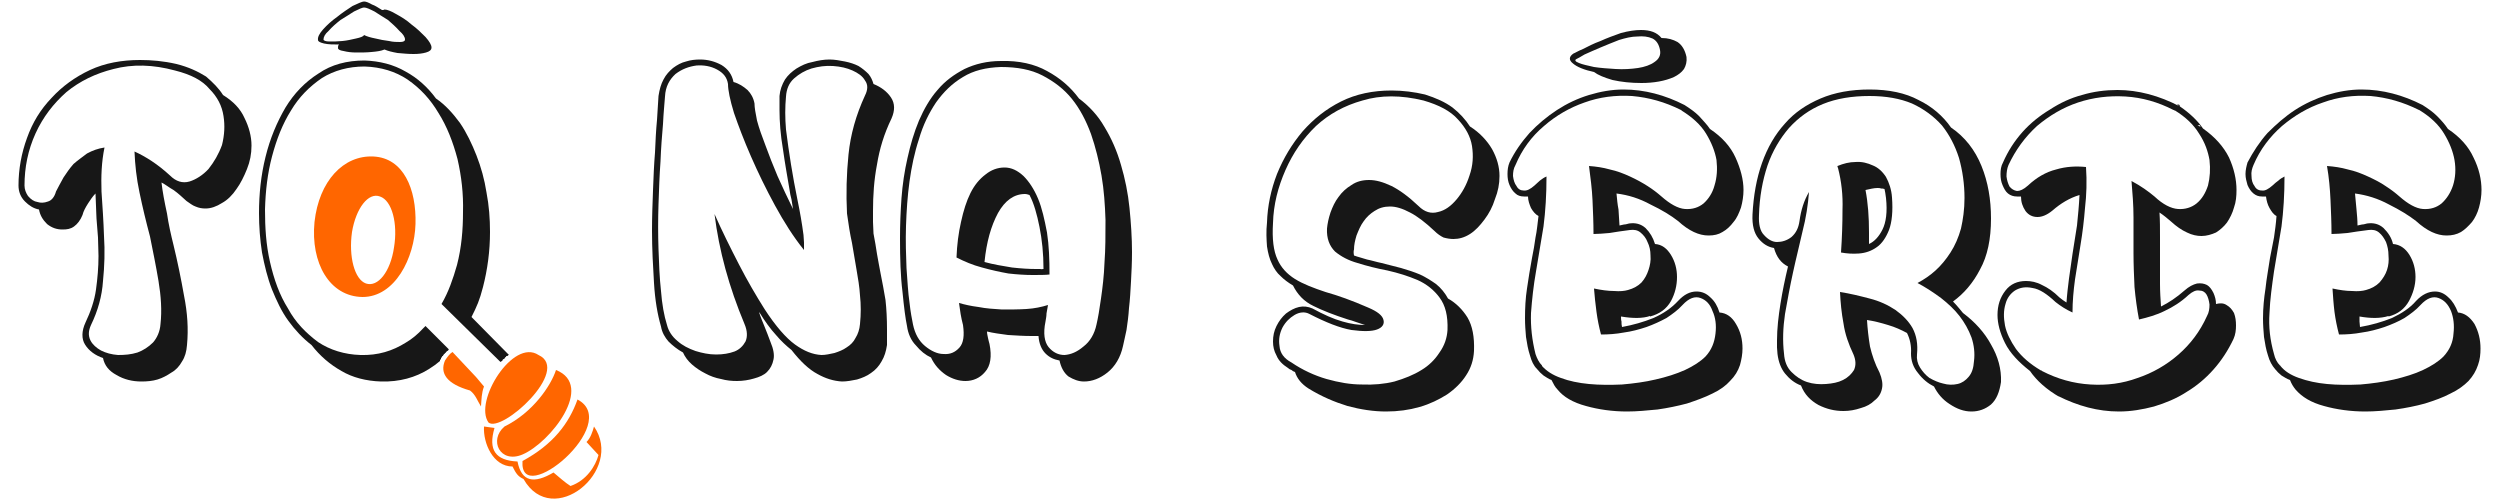 <?xml version="1.0" encoding="UTF-8"?>
<!DOCTYPE svg PUBLIC "-//W3C//DTD SVG 1.1//EN" "http://www.w3.org/Graphics/SVG/1.1/DTD/svg11.dtd">
<!-- Creator: CorelDRAW X8 -->
<svg xmlns="http://www.w3.org/2000/svg" xml:space="preserve" width="50mm" height="10mm" version="1.1" style="shape-rendering:geometricPrecision; text-rendering:geometricPrecision; image-rendering:optimizeQuality; fill-rule:evenodd; clip-rule:evenodd"
viewBox="0 0 5000 1000"
 xmlns:xlink="http://www.w3.org/1999/xlink">
 <defs>
  <style type="text/css">
   <![CDATA[
    .fil1 {fill:#FF6600}
    .fil0 {fill:#171717;fill-rule:nonzero}
   ]]>
  </style>
 </defs>
 <g id="Camada_x0020_1">
  <g id="_2010642765552">
   <path class="fil0" d="M2837 412c12,12 25,16 39,12 14,-3 26,-12 37,-25 11,-13 20,-29 26,-48 7,-20 8,-39 5,-59 -3,-19 -13,-37 -28,-53 -15,-17 -38,-29 -69,-38 -45,-11 -86,-11 -122,0 -36,10 -67,27 -93,51 -26,25 -46,54 -61,88 -15,34 -24,69 -25,106 -2,32 1,56 9,73 7,16 19,29 35,39 16,10 37,18 61,26 25,7 53,17 85,31 19,8 29,16 31,25 2,8 -2,15 -13,19 -11,4 -28,4 -51,1 -23,-4 -51,-15 -84,-32 -9,-5 -20,-4 -30,2 -10,6 -18,14 -24,25 -6,12 -8,24 -6,37 1,14 9,25 24,33 22,15 46,26 70,33 25,7 48,11 71,11 23,1 45,-1 65,-6 20,-6 38,-13 54,-23 15,-9 27,-21 36,-35 10,-14 15,-29 16,-45 1,-28 -4,-49 -16,-65 -11,-15 -26,-27 -44,-35 -19,-8 -38,-14 -60,-19 -21,-4 -41,-9 -60,-15 -18,-5 -33,-13 -45,-23 -11,-11 -17,-26 -16,-46 1,-10 3,-20 7,-32 4,-11 9,-22 16,-31 7,-10 16,-18 26,-24 10,-7 22,-10 35,-10 14,0 28,4 45,12 16,8 34,21 54,40zm32 50c-18,-17 -35,-30 -49,-37 -15,-8 -28,-12 -40,-12 -12,0 -22,3 -31,9 -8,5 -16,12 -22,21 -6,8 -10,18 -14,28 -3,10 -5,19 -5,28 -1,3 -1,7 0,12 8,3 17,5 26,8 10,2 19,5 29,7 13,3 26,7 39,10 14,4 26,8 38,13 11,5 22,12 32,19 10,8 18,18 24,29 16,9 29,22 39,38 10,17 14,39 13,67 -1,18 -6,34 -16,49 -9,14 -22,27 -38,38 -16,10 -34,19 -55,25 -21,6 -43,9 -67,9 -25,0 -51,-4 -77,-11 -26,-8 -52,-19 -78,-35 -14,-9 -23,-20 -27,-33 -3,-1 -5,-2 -7,-4 -3,-1 -5,-2 -7,-4 -11,-7 -19,-15 -23,-25 -5,-9 -7,-18 -7,-28 0,-11 2,-21 7,-31 5,-10 11,-18 19,-25 8,-6 17,-11 26,-13 9,-2 18,-1 27,3 22,12 42,21 60,26 17,5 32,7 45,7 -6,-2 -12,-4 -18,-6 -6,-2 -11,-4 -16,-5 -28,-9 -51,-18 -69,-27 -19,-9 -32,-23 -41,-41 -10,-6 -18,-12 -25,-19 -7,-6 -13,-15 -17,-24 -5,-10 -8,-22 -10,-35 -1,-14 -2,-30 0,-48 1,-33 8,-66 20,-97 13,-32 30,-60 51,-85 22,-25 47,-45 77,-60 30,-15 64,-22 101,-22 23,0 46,3 67,8 22,7 40,15 55,26 14,11 26,24 35,38 19,12 34,28 44,45 10,18 15,36 15,54 0,16 -3,31 -9,46 -5,16 -12,29 -21,41 -9,12 -18,22 -29,29 -11,7 -22,10 -33,10 -6,0 -13,-1 -20,-3 -6,-3 -12,-7 -18,-13l0 0z"/>
   <path id="1" class="fil0" d="M3365 610c-9,10 -20,18 -32,26 -13,7 -26,13 -40,18 -15,5 -30,9 -45,11 -16,3 -31,4 -46,4 -4,-15 -7,-30 -9,-45 -2,-16 -4,-32 -5,-47 14,3 28,5 40,5 12,1 21,0 28,-2 11,-3 20,-8 27,-15 7,-8 11,-16 14,-25 3,-9 5,-19 4,-29 0,-10 -2,-19 -6,-27 -3,-8 -8,-14 -14,-19 -6,-5 -13,-6 -21,-5 -16,2 -29,4 -41,6 -12,1 -23,2 -32,2 0,-23 -1,-45 -2,-68 -1,-22 -4,-45 -7,-68 14,1 28,3 42,7 14,3 27,8 40,14 13,6 24,12 35,19 11,7 20,14 28,21 17,15 33,24 47,25 15,1 27,-3 37,-11 10,-9 18,-21 22,-36 5,-16 6,-33 4,-51 -3,-17 -10,-35 -21,-53 -11,-18 -28,-33 -49,-46 0,-1 -1,-1 -1,-1 -32,-16 -64,-25 -98,-28 -33,-2 -65,2 -95,13 -29,10 -57,26 -81,47 -25,21 -44,47 -57,78 -4,7 -5,14 -5,22 1,8 3,15 7,20 3,6 8,9 14,9 7,1 14,-3 22,-10 4,-4 8,-7 11,-10 4,-3 8,-6 13,-8 0,36 -2,69 -6,100 -5,31 -10,61 -15,90 -5,28 -8,56 -10,83 -1,27 2,54 9,82 3,9 7,17 13,23 0,0 0,0 0,1 9,10 21,18 38,24 16,6 35,10 56,12 21,2 43,2 66,1 23,-2 46,-5 67,-10 22,-5 41,-11 59,-19 17,-8 31,-17 41,-27 12,-13 18,-28 20,-46 2,-17 0,-32 -6,-45 -5,-14 -13,-22 -24,-26 -11,-4 -23,0 -36,14zm-9 -8c12,-13 24,-19 37,-19 11,0 20,4 28,12 8,7 14,17 18,30 14,1 25,9 33,23 9,15 13,31 13,49 0,11 -2,22 -5,33 -4,12 -10,22 -20,32 -8,9 -20,18 -35,25 -16,8 -33,14 -51,20 -19,5 -38,9 -59,12 -21,2 -41,4 -61,4 -29,0 -57,-4 -82,-11 -26,-7 -45,-18 -57,-33 -5,-5 -8,-11 -12,-19 -6,-2 -11,-6 -16,-9 -5,-4 -9,-8 -13,-13 -7,-7 -11,-16 -14,-27 -4,-12 -6,-24 -8,-37 -1,-12 -2,-24 -2,-37 0,-21 1,-41 4,-60 3,-20 6,-40 10,-61 3,-14 5,-27 7,-41 3,-14 4,-28 6,-43 -6,-3 -11,-9 -15,-16 -3,-7 -6,-15 -6,-23 -2,0 -5,0 -8,0 -7,0 -13,-2 -17,-6 -5,-4 -9,-10 -12,-17 -3,-7 -4,-14 -4,-22 0,-8 1,-16 4,-23 10,-21 24,-41 40,-59 16,-17 35,-33 55,-46 20,-13 41,-23 64,-30 23,-7 46,-11 69,-11 42,0 83,11 122,31 11,7 21,14 29,22 8,9 16,17 22,26 24,16 41,35 51,57 10,22 16,44 16,65 0,12 -2,24 -5,35 -4,11 -8,21 -15,29 -6,8 -13,15 -22,20 -8,5 -17,7 -28,7 -19,0 -39,-9 -61,-29 -14,-11 -32,-22 -55,-33 -22,-12 -44,-19 -68,-22 1,11 2,22 4,32 1,11 1,21 2,32 3,-1 6,-1 9,-2 3,0 6,-1 10,-2 13,-2 24,1 33,9 9,9 15,19 19,32 14,1 24,9 32,22 8,13 12,28 12,44 0,17 -4,33 -12,48 -9,16 -23,26 -42,31l0 -1c-15,5 -34,5 -58,1 0,3 0,7 1,10 0,4 0,7 1,11 22,-4 43,-10 63,-18 20,-9 36,-20 49,-34zm-203 -484c-4,2 -3,5 5,8 7,3 17,5 30,8 13,2 27,3 43,4 16,1 31,0 45,-2 13,-2 25,-6 33,-12 9,-6 13,-14 11,-24 -2,-11 -7,-19 -15,-23 -9,-4 -19,-5 -30,-4 -12,0 -24,3 -37,7 -13,5 -25,10 -37,15 -12,5 -23,10 -32,14 -8,5 -14,8 -16,9zm-6 -11c3,-1 9,-5 19,-9 10,-5 21,-11 35,-16 13,-6 27,-11 41,-16 15,-4 28,-6 40,-6 19,0 32,5 41,16 13,0 23,3 32,8 9,6 15,16 18,30 1,9 -1,17 -5,24 -5,7 -12,12 -20,16 -9,4 -19,7 -30,9 -11,2 -23,3 -35,3 -21,0 -40,-2 -58,-6 -17,-5 -29,-10 -37,-16 -19,-4 -34,-10 -42,-17 -9,-7 -8,-14 1,-20z"/>
   <path id="2" class="fil0" d="M3784 395c2,27 0,49 -6,65 -6,15 -14,27 -24,34 -11,8 -23,12 -36,13 -13,1 -25,0 -36,-2 2,-29 3,-58 3,-86 1,-28 -2,-56 -9,-83 0,-1 -1,-2 -1,-2 0,0 0,-1 0,-2 12,-5 24,-8 36,-8 13,-1 24,2 35,7 10,4 19,12 26,23 6,11 11,25 12,41zm51 171c13,-7 25,-15 36,-25 11,-10 21,-22 30,-36 9,-14 16,-30 21,-48 4,-18 7,-38 7,-61 0,-28 -4,-55 -11,-80 -8,-25 -19,-46 -34,-65 -16,-18 -36,-33 -60,-44 -24,-10 -52,-15 -85,-15 -35,0 -66,5 -93,16 -27,11 -49,27 -68,48 -18,21 -33,46 -43,75 -10,30 -16,63 -17,99 -1,18 2,32 10,40 8,9 17,14 26,14 10,0 20,-3 29,-10 9,-8 14,-18 16,-32 3,-22 9,-41 19,-58 -2,26 -6,52 -13,79 -6,27 -13,54 -19,82 -6,27 -11,55 -16,83 -4,27 -5,54 -2,79 1,16 6,28 15,37 9,9 19,16 31,20 12,4 25,5 38,4 13,-1 24,-3 34,-8 10,-5 17,-12 22,-20 4,-9 4,-19 -1,-31 -10,-21 -17,-41 -20,-62 -4,-21 -6,-42 -7,-63 20,3 40,8 59,13 20,5 37,13 52,23 14,10 26,22 34,36 8,15 11,32 9,53 -1,9 1,18 6,26 5,8 11,15 19,21 9,5 18,9 27,11 10,3 20,3 29,1 9,-2 16,-7 22,-14 7,-8 10,-18 11,-32 2,-16 0,-32 -5,-47 -6,-16 -14,-30 -24,-43 -10,-13 -23,-25 -37,-36 -15,-11 -30,-21 -47,-30zm-96 -387c39,0 72,7 98,21 27,13 49,32 65,55 28,19 48,45 61,77 13,32 19,67 19,105 0,41 -7,75 -22,102 -14,27 -32,48 -54,64 8,8 14,16 20,23 24,18 43,39 56,63 14,24 21,49 20,75 -3,20 -9,35 -20,45 -11,9 -24,14 -39,14 -15,0 -29,-5 -44,-15 -14,-9 -24,-21 -31,-35 -12,-6 -23,-15 -32,-27 -10,-12 -14,-25 -14,-39 1,-15 -2,-29 -8,-41 -11,-6 -24,-12 -38,-16 -13,-4 -28,-8 -42,-10 1,17 3,35 6,53 4,17 10,35 19,52 5,12 7,23 5,32 -2,10 -7,18 -15,24 -7,7 -16,12 -27,15 -12,4 -23,6 -35,6 -18,0 -34,-4 -50,-12 -16,-9 -28,-21 -35,-39 -13,-5 -23,-13 -32,-24 -8,-10 -13,-23 -15,-39 0,-4 -1,-9 -1,-13 0,-5 0,-9 0,-14 0,-24 3,-49 7,-74 4,-25 9,-49 15,-74 -14,-7 -23,-19 -28,-37 -12,-2 -22,-8 -31,-19 -9,-11 -13,-27 -12,-48 2,-38 8,-72 19,-103 11,-31 26,-57 46,-79 19,-22 43,-38 71,-50 28,-12 61,-18 98,-18zm33 217c-1,-8 -2,-14 -3,-18 -3,-1 -5,-1 -7,-1 -2,-1 -5,-1 -7,-1 -7,0 -15,2 -24,4 5,26 7,54 7,85l0 23c11,-5 20,-15 27,-29 7,-14 10,-35 7,-63z"/>
   <path id="3" class="fil0" d="M4377 590c-15,14 -31,24 -48,32 -16,8 -34,13 -51,17 -4,-21 -7,-43 -9,-65 -1,-22 -2,-45 -2,-68 0,-23 0,-47 0,-71 0,-25 -2,-49 -4,-73 19,10 34,21 46,31 17,16 33,24 47,25 14,1 27,-3 37,-11 11,-9 18,-21 23,-36 4,-16 5,-33 3,-51 -3,-17 -9,-35 -21,-53 -11,-18 -27,-33 -48,-46 -1,0 -1,0 -1,0 -1,-1 -1,-1 -2,-1 -31,-16 -63,-25 -96,-27 -33,-2 -65,2 -95,12 -30,10 -57,26 -82,47 -24,22 -43,48 -57,78 -3,7 -4,15 -4,23 1,8 3,14 6,20 4,5 9,8 15,9 6,0 13,-3 22,-11 17,-16 36,-27 56,-32 20,-6 40,-7 60,-5 2,29 1,56 -2,82 -2,25 -5,50 -9,74 -4,23 -7,46 -11,69 -3,22 -5,44 -5,66 -13,-6 -24,-13 -34,-21 -17,-16 -32,-26 -46,-28 -14,-3 -25,-1 -35,5 -9,6 -16,15 -19,27 -4,13 -4,27 -1,43 3,15 11,31 22,47 12,16 28,30 50,43 1,0 2,0 2,1 31,16 63,25 97,27 33,2 64,-2 94,-13 30,-10 58,-26 82,-47 24,-21 43,-46 57,-77 4,-7 5,-15 5,-23 -1,-8 -3,-15 -6,-20 -3,-5 -8,-8 -15,-8 -6,-1 -13,2 -21,9zm-8 -9c9,-8 17,-12 25,-14 8,-1 14,0 20,3 5,3 9,8 13,16 3,7 5,14 5,22 8,-2 15,-2 21,2 7,4 11,9 15,16 3,8 4,16 4,25 0,9 -1,18 -5,27 -11,23 -24,43 -40,61 -16,18 -34,33 -54,45 -20,13 -42,22 -65,29 -23,6 -46,10 -70,10 -42,0 -82,-11 -122,-31l3 2c-26,-15 -46,-33 -59,-52 -23,-18 -40,-36 -50,-56 -10,-20 -15,-39 -15,-56 0,-19 5,-35 16,-49 10,-13 24,-19 41,-19 10,0 21,2 32,8 11,5 23,13 35,25 5,4 9,7 14,10 1,-16 3,-32 5,-48 2,-16 5,-33 7,-49 3,-18 6,-37 9,-57 2,-20 4,-40 5,-61 -20,6 -38,17 -54,31 -11,9 -21,13 -30,13 -10,0 -18,-4 -24,-12 -6,-9 -9,-18 -9,-29 -2,0 -4,0 -8,0 -7,0 -13,-2 -18,-6 -5,-4 -8,-10 -11,-17 -3,-7 -4,-14 -4,-22 0,-8 1,-16 5,-23 10,-23 23,-43 39,-61 16,-18 35,-33 55,-45 20,-13 41,-23 64,-29 23,-7 47,-10 71,-10 41,0 83,11 125,33 19,13 35,28 46,44 24,17 41,36 52,58 10,22 15,44 15,65 0,12 -1,24 -5,35 -3,11 -8,21 -14,30 -6,8 -14,15 -22,20 -9,4 -19,7 -29,7 -9,0 -19,-2 -29,-7 -11,-5 -21,-12 -32,-22 -7,-6 -14,-12 -23,-18 1,16 1,32 1,49 0,16 0,32 0,48 0,16 0,31 0,46 0,15 1,30 2,45 16,-8 31,-18 47,-32zm-9 -368c-4,-2 -6,-4 -6,-4 3,0 4,0 5,1 0,1 1,2 1,3zm35 37c0,0 2,1 6,4 0,-1 -1,-2 -1,-3 -1,-1 -2,-1 -5,-1z"/>
   <path id="4" class="fil0" d="M4841 610c-9,10 -20,18 -32,26 -12,7 -26,13 -40,18 -15,5 -30,9 -45,11 -16,3 -31,4 -46,4 -4,-15 -7,-30 -9,-45 -2,-16 -3,-32 -4,-47 14,3 27,5 39,5 12,1 21,0 28,-2 11,-3 20,-8 27,-15 7,-8 12,-16 15,-25 3,-9 4,-19 3,-29 0,-10 -2,-19 -5,-27 -4,-8 -8,-14 -14,-19 -6,-5 -13,-6 -21,-5 -16,2 -30,4 -42,6 -12,1 -23,2 -32,2 0,-23 -1,-45 -2,-68 -1,-22 -3,-45 -7,-68 14,1 28,3 42,7 14,3 27,8 40,14 13,6 25,12 35,19 11,7 20,14 28,21 17,15 33,24 47,25 15,1 27,-3 37,-11 10,-9 18,-21 23,-36 5,-16 6,-33 3,-51 -3,-17 -10,-35 -21,-53 -11,-18 -27,-33 -48,-46 -1,-1 -2,-1 -2,-1 -32,-16 -64,-25 -97,-28 -34,-2 -65,2 -95,13 -30,10 -57,26 -82,47 -24,21 -44,47 -57,78 -3,7 -5,14 -4,22 0,8 2,15 6,20 3,6 8,9 15,9 6,1 13,-3 21,-10 4,-4 8,-7 12,-10 3,-3 8,-6 12,-8 0,36 -2,69 -6,100 -5,31 -10,61 -15,90 -4,28 -8,56 -9,83 -2,27 1,54 9,82 2,9 6,17 12,23 0,0 1,0 1,1 8,10 20,18 37,24 17,6 35,10 56,12 21,2 43,2 67,1 23,-2 45,-5 67,-10 21,-5 41,-11 58,-19 17,-8 31,-17 41,-27 12,-13 19,-28 20,-46 2,-17 0,-32 -5,-45 -6,-14 -14,-22 -25,-26 -11,-4 -23,0 -36,14zm-9 -8c12,-13 25,-19 38,-19 10,0 19,4 27,12 8,7 14,17 19,30 13,1 24,9 33,23 8,15 12,31 12,49 0,11 -1,22 -5,33 -4,12 -10,22 -19,32 -9,9 -21,18 -36,25 -15,8 -32,14 -51,20 -18,5 -38,9 -59,12 -20,2 -41,4 -60,4 -30,0 -58,-4 -83,-11 -26,-7 -44,-18 -57,-33 -4,-5 -8,-11 -11,-19 -6,-2 -12,-6 -17,-9 -5,-4 -9,-8 -13,-13 -6,-7 -11,-16 -14,-27 -4,-12 -6,-24 -8,-37 -1,-12 -2,-24 -2,-37 0,-21 2,-41 5,-60 2,-20 6,-40 9,-61 3,-14 5,-27 8,-41 2,-14 4,-28 5,-43 -6,-3 -10,-9 -14,-16 -4,-7 -6,-15 -7,-23 -2,0 -5,0 -8,0 -7,0 -12,-2 -17,-6 -5,-4 -9,-10 -12,-17 -2,-7 -4,-14 -4,-22 0,-8 2,-16 4,-23 11,-21 24,-41 40,-59 17,-17 35,-33 55,-46 20,-13 42,-23 64,-30 23,-7 46,-11 69,-11 42,0 83,11 122,31 11,7 21,14 29,22 9,9 16,17 22,26 24,16 41,35 51,57 11,22 16,44 16,65 0,12 -2,24 -5,35 -3,11 -8,21 -14,29 -7,8 -14,15 -22,20 -9,5 -18,7 -29,7 -19,0 -39,-9 -61,-29 -14,-11 -32,-22 -54,-33 -22,-12 -45,-19 -68,-22 1,11 2,22 3,32 1,11 2,21 2,32 3,-1 6,-1 9,-2 3,0 6,-1 10,-2 13,-2 24,1 33,9 9,9 16,19 19,32 14,1 25,9 33,22 8,13 12,28 12,44 0,17 -5,33 -13,48 -9,16 -22,26 -41,31l0 -1c-16,5 -35,5 -58,1 0,3 0,7 0,10 0,4 1,7 1,11 23,-4 44,-10 64,-18 19,-9 36,-20 48,-34z"/>
   <path class="fil0" d="M1572 193c-2,21 -2,43 0,66 3,23 6,46 10,70 4,24 8,47 13,71 5,24 9,47 12,70 0,5 1,10 1,15 0,5 0,10 0,15 -21,-26 -40,-56 -58,-89 -18,-33 -34,-66 -48,-98 -14,-32 -25,-61 -34,-87 -8,-26 -12,-46 -12,-58 -2,-13 -9,-22 -22,-29 -13,-7 -27,-9 -41,-8 -15,2 -29,7 -42,17 -12,11 -20,25 -21,45 -1,14 -3,33 -4,55 -2,23 -4,48 -5,75 -2,27 -3,56 -4,86 -1,30 -1,60 0,89 1,29 2,57 5,84 2,26 6,49 12,68 3,12 10,23 21,32 10,9 22,15 36,20 13,4 27,7 41,7 14,0 26,-2 37,-6 10,-4 17,-11 22,-20 4,-9 4,-21 -2,-35 -31,-74 -51,-147 -60,-220 15,34 32,68 49,101 17,33 34,62 51,89 22,34 43,58 61,71 18,13 35,20 53,21 8,0 17,-2 26,-4 9,-3 17,-6 24,-11 8,-5 14,-11 18,-19 5,-8 8,-17 9,-28 2,-20 2,-39 0,-57 -1,-17 -4,-35 -7,-52 -3,-17 -6,-35 -9,-53 -4,-18 -7,-37 -10,-59 -2,-39 -1,-79 3,-118 4,-40 15,-79 33,-118 6,-12 6,-22 0,-30 -5,-9 -14,-15 -25,-20 -11,-5 -24,-8 -39,-9 -15,-1 -29,1 -43,5 -13,4 -25,11 -35,20 -10,9 -15,21 -16,36zm-13 -1c1,-12 5,-23 11,-33 6,-9 14,-16 23,-22 10,-6 20,-11 32,-13 11,-3 23,-5 34,-5 10,0 21,2 31,4 10,2 19,5 27,9 8,5 14,10 20,16 5,6 8,13 10,20 15,6 27,15 35,27 8,12 8,26 1,42 -15,31 -24,61 -29,92 -6,31 -8,62 -8,93 0,7 0,15 0,22 0,8 1,15 1,23 3,15 5,28 7,41 2,13 5,26 7,38 4,19 7,37 10,54 2,18 3,38 3,59 0,5 0,10 0,15 0,5 0,11 0,16 -2,13 -5,23 -11,33 -5,9 -12,17 -21,23 -8,6 -18,10 -28,13 -10,2 -20,4 -30,4 -17,-1 -33,-6 -49,-15 -17,-9 -34,-25 -52,-48 -10,-8 -21,-18 -31,-30 -11,-12 -22,-27 -33,-45 -1,0 -1,-1 -1,-1 3,10 7,19 11,29 4,10 8,20 12,31 6,14 8,26 6,35 -2,10 -6,18 -13,25 -6,6 -15,10 -26,13 -10,3 -22,5 -34,5 -11,0 -21,-1 -32,-4 -11,-2 -22,-6 -31,-11 -10,-5 -19,-11 -27,-18 -8,-7 -14,-15 -18,-24 -11,-6 -21,-14 -29,-22 -7,-8 -13,-18 -15,-30l0 0c-7,-24 -12,-53 -14,-87 -2,-33 -4,-68 -4,-105 0,-27 1,-53 2,-80 1,-27 2,-52 4,-76 1,-23 2,-45 4,-65 1,-19 2,-35 3,-48 2,-13 5,-24 10,-33 5,-10 12,-17 19,-23 8,-6 17,-11 26,-13 9,-3 19,-4 28,-4 16,0 30,4 43,11 13,8 21,19 24,34 11,3 20,9 28,16 7,7 12,16 14,27 0,8 2,19 5,34 4,15 10,32 17,50 7,19 15,40 24,61 10,22 20,44 31,66 -1,-6 -2,-12 -3,-19 -2,-7 -3,-13 -4,-20 -4,-24 -9,-51 -13,-80 -5,-29 -7,-56 -7,-79 0,-4 0,-9 0,-14 0,-5 0,-9 0,-14z"/>
   <path id="1" class="fil0" d="M1913 515c1,-26 4,-49 9,-71 5,-23 11,-42 19,-58 8,-16 18,-28 30,-37 11,-9 24,-14 38,-14 14,0 26,6 38,17 11,11 21,26 29,45 8,19 13,42 18,68 4,26 5,54 5,84 -8,1 -20,1 -34,1 -14,0 -30,-1 -48,-3 -17,-3 -35,-7 -53,-12 -19,-5 -35,-12 -51,-20zm89 -381c-30,1 -55,7 -76,20 -22,13 -39,30 -54,51 -14,21 -26,45 -34,73 -9,27 -15,56 -19,85 -4,29 -6,59 -7,89 -1,30 0,58 1,84 2,26 3,49 6,69 2,19 5,34 7,44 4,19 12,33 24,43 12,10 25,16 37,16 13,1 23,-3 32,-13 8,-9 10,-24 7,-45 -4,-15 -6,-29 -8,-44 11,3 23,6 39,8 15,3 31,4 47,5 16,0 33,0 49,-1 16,-1 30,-4 43,-8 -1,6 -2,11 -3,17 0,5 -1,10 -2,16 -5,24 -2,41 6,51 9,11 20,16 32,16 13,-1 25,-6 38,-17 13,-10 22,-25 26,-44 3,-13 6,-30 9,-52 3,-21 6,-45 7,-72 2,-27 2,-55 2,-85 -1,-30 -3,-60 -8,-89 -5,-29 -12,-57 -21,-83 -10,-27 -22,-50 -38,-70 -16,-20 -36,-35 -59,-47 -23,-12 -51,-17 -83,-17zm0 -12c36,-1 67,6 92,20 26,14 47,32 64,55 20,15 38,34 51,57 14,23 25,48 33,76 8,27 14,56 17,86 3,30 5,60 5,88 0,21 -1,40 -2,59 -1,19 -2,36 -4,53 -1,16 -3,31 -5,44 -3,13 -5,24 -7,32 -5,23 -16,41 -31,53 -15,12 -31,18 -47,18 -11,0 -21,-4 -31,-10 -9,-7 -15,-18 -18,-32 -11,-2 -20,-6 -28,-14 -8,-8 -13,-20 -14,-35l-14 0c-15,0 -31,-1 -47,-2 -15,-2 -30,-4 -42,-7 0,4 1,8 2,13 1,4 2,9 3,12 5,25 2,44 -9,56 -10,12 -24,18 -39,18 -13,0 -26,-4 -39,-12 -13,-9 -23,-20 -30,-35 -11,-5 -21,-13 -30,-24 -10,-10 -16,-24 -18,-39 -3,-14 -6,-37 -9,-68 -4,-32 -5,-68 -5,-107 0,-27 1,-53 3,-81 2,-27 6,-54 12,-80 6,-27 13,-51 23,-75 10,-23 22,-44 37,-61 15,-18 33,-31 54,-42 21,-10 45,-16 73,-16zm85 416c0,-31 -3,-59 -8,-84 -5,-25 -11,-47 -20,-64 -3,-1 -6,-2 -9,-2 -22,0 -40,13 -54,38 -14,26 -23,58 -27,98 18,5 37,8 55,11 18,2 34,3 48,3 6,0 9,0 9,0 1,1 2,0 6,0z"/>
   <path class="fil0" d="M353 128c24,6 43,15 59,25 14,12 26,24 34,37 21,13 35,28 43,46 9,18 14,37 14,55 0,17 -3,32 -9,47 -6,15 -13,29 -21,40 -8,12 -18,22 -29,28 -11,7 -22,11 -33,11 -7,0 -13,-1 -20,-4 -6,-2 -12,-7 -18,-11 -9,-8 -16,-15 -26,-22 -9,-5 -16,-11 -24,-15 2,18 6,39 11,62 3,21 8,43 13,63 8,33 15,67 21,101 7,35 9,67 6,99 -1,13 -4,24 -10,33 -5,9 -12,17 -21,22 -9,6 -18,11 -28,14 -10,3 -21,4 -32,4 -18,0 -35,-4 -50,-13 -15,-8 -24,-19 -27,-34 -15,-5 -28,-14 -36,-27 -7,-11 -7,-27 1,-44 10,-21 18,-44 21,-66 3,-22 5,-44 5,-67 0,-13 -1,-25 -1,-37 -1,-13 -2,-25 -3,-38 0,-7 -1,-16 -1,-25 0,-9 -1,-16 -1,-25 -6,6 -11,14 -15,20 -5,8 -9,15 -11,23 -4,10 -10,18 -17,23 -7,5 -14,6 -23,6 -11,0 -21,-3 -31,-11 -9,-9 -14,-18 -16,-29 -11,-2 -20,-8 -28,-16 -9,-9 -13,-20 -13,-32 0,-33 6,-65 17,-95 11,-31 27,-57 49,-80 21,-23 47,-42 77,-56 30,-14 64,-20 100,-20 23,0 47,2 73,8l0 0zm-3 13c-44,-12 -85,-13 -123,-3 -36,9 -67,24 -94,46 -26,23 -47,50 -62,83 -15,33 -22,68 -22,104 0,8 3,15 7,21 6,7 12,11 19,12 6,2 13,2 21,-1 7,-2 13,-9 16,-20 4,-8 9,-17 15,-28 6,-9 12,-18 20,-27 9,-8 18,-14 27,-21 11,-6 22,-10 35,-12 -6,29 -7,58 -6,88 2,30 4,59 5,89 2,30 1,60 -2,90 -2,30 -10,59 -24,88 -5,11 -6,21 -1,31 4,8 12,15 21,20 10,5 21,8 34,9 14,0 26,-1 39,-5 11,-4 22,-11 31,-20 8,-9 14,-22 15,-37 3,-27 1,-56 -4,-86 -5,-30 -11,-59 -17,-89 -8,-30 -15,-59 -21,-88 -6,-28 -9,-56 -10,-82 22,10 46,25 71,48 12,12 25,16 39,12 13,-4 27,-13 38,-25 11,-14 20,-29 27,-48 5,-20 6,-39 3,-58 -3,-20 -12,-38 -28,-54 -14,-17 -37,-29 -69,-37z"/>
   <path class="fil1" d="M747 313c60,3 86,65 84,135 -2,68 -41,146 -106,146 -66,-1 -104,-68 -96,-150 9,-82 58,-134 118,-131zm-43 151c8,-48 33,-80 56,-71 24,8 36,54 28,102 -7,48 -32,80 -56,72 -23,-8 -35,-54 -28,-103z"/>
   <path class="fil0" d="M1018 710l-75 -76c11,-22 16,-33 23,-60 9,-35 14,-72 14,-110 0,-27 -2,-53 -7,-79 -4,-26 -11,-51 -20,-74 -9,-23 -20,-46 -33,-65 -14,-19 -29,-36 -48,-49 -17,-23 -37,-41 -61,-54 -24,-14 -52,-21 -82,-22 -35,0 -66,8 -92,26 -27,17 -49,40 -66,68 -17,29 -31,62 -40,99 -9,36 -13,74 -13,112 0,27 2,53 6,79 5,26 11,51 20,74 9,22 19,44 33,63 13,18 29,35 46,48 17,22 37,39 60,52 22,13 49,20 79,21 37,1 69,-8 96,-25 8,-5 15,-10 22,-16l0 -1 0 0 0 -1 1 0 0 0 0 -1 0 0 0 0 0 -1 1 0 0 -1 0 0 0 -1 0 0 1 0 0 -1 0 0 0 0 0 -1 0 0 1 0 0 -1 0 0 0 0 1 -1 0 0 0 0 0 0 1 0 0 -1 0 0 0 0 1 -1 0 0 0 0 0 -1 0 0 1 0 0 -1 0 0 1 0 0 0 0 -1 0 0 1 0 0 0 0 -1 1 0 0 0 0 -1 0 0 1 0 0 -1 0 0 0 0 1 -1 0 0 0 0 1 0 0 -1 0 0 1 0 0 0 1 -1 0 0 0 0 1 -1 0 0 0 0 0 0 0 -1 0 0 1 0 0 0 0 0 0 0 -47 -47 -5 5c-10,11 -22,21 -34,28 -27,17 -56,26 -91,25 -32,-1 -61,-10 -85,-26 -24,-18 -45,-39 -60,-67 -17,-27 -28,-58 -36,-93 -8,-35 -10,-69 -10,-105 1,-37 5,-72 14,-106 9,-34 21,-65 38,-92 16,-27 37,-48 62,-65 24,-15 53,-23 85,-23 33,1 62,10 86,26 26,18 46,40 62,67 17,27 29,58 38,92 8,35 12,70 11,106 0,36 -3,71 -12,106 -8,28 -17,54 -31,78l118 116 0 0 1 -1 1 0 0 -1 1 0 1 -1 0 -1 1 -1 1 -1 1 0 1 -1 2 -3 0 0 1 0 0 -1 1 -1 1 0 0 0 1 0 1 -1 1 -1 1 0z"/>
   <path class="fil0" d="M769 19c5,0 13,3 23,9 11,6 21,12 31,21 11,8 19,16 28,25 8,9 12,16 12,21 0,5 -4,8 -11,10 -7,2 -15,3 -25,3 -11,0 -20,-1 -32,-2 -11,-2 -19,-4 -26,-7 -7,3 -15,4 -26,5 -10,1 -20,1 -30,1 -10,0 -18,-1 -26,-3 -7,-1 -11,-3 -11,-6 0,-3 0,-5 2,-7 -11,0 -21,0 -30,-2 -8,-2 -12,-4 -12,-7 -1,-6 3,-13 10,-21 8,-9 18,-18 28,-25 11,-9 22,-16 31,-22 11,-5 19,-9 23,-9 4,0 9,2 16,6 6,2 12,6 20,11 1,0 2,0 3,0 0,0 1,-1 2,-1zm-41 -4c-3,0 -10,3 -20,8 -8,5 -17,11 -27,17 -9,7 -17,14 -24,22 -7,6 -10,12 -10,17 0,2 4,4 12,4 8,0 16,0 26,-1 10,-1 18,-3 27,-5 9,-2 15,-4 16,-7 6,3 13,5 23,7 8,2 18,4 27,5 8,2 16,2 22,2 7,0 10,-2 10,-5 0,-5 -4,-11 -11,-17 -7,-8 -15,-15 -23,-22 -10,-6 -19,-12 -27,-17 -10,-5 -16,-8 -21,-8z"/>
   <path class="fil1" d="M952 754l16 19c-5,13 -5,26 -6,40 -7,-11 -11,-24 -22,-32 -46,-13 -61,-34 -50,-60 6,-9 10,-14 15,-17l47 50z"/>
   <path class="fil1" d="M977 845c26,22 166,-105 100,-135 -51,-34 -130,93 -100,135z"/>
   <path class="fil1" d="M1009 853c-32,27 -9,75 36,56 56,-24 145,-138 67,-169 -10,31 -46,85 -103,113z"/>
   <path class="fil1" d="M1045 922c-7,98 201,-75 110,-123 -17,48 -49,90 -110,123z"/>
   <path class="fil1" d="M968 853l21 3c-13,44 2,65 46,67 8,41 33,45 72,22 12,10 23,20 34,27 32,-11 50,-40 56,-62l-24 -26c8,-8 12,-20 15,-31 61,88 -83,207 -141,105 -11,-5 -15,-11 -22,-25 -39,0 -59,-47 -57,-80z"/>
  </g>
 </g>
</svg>
